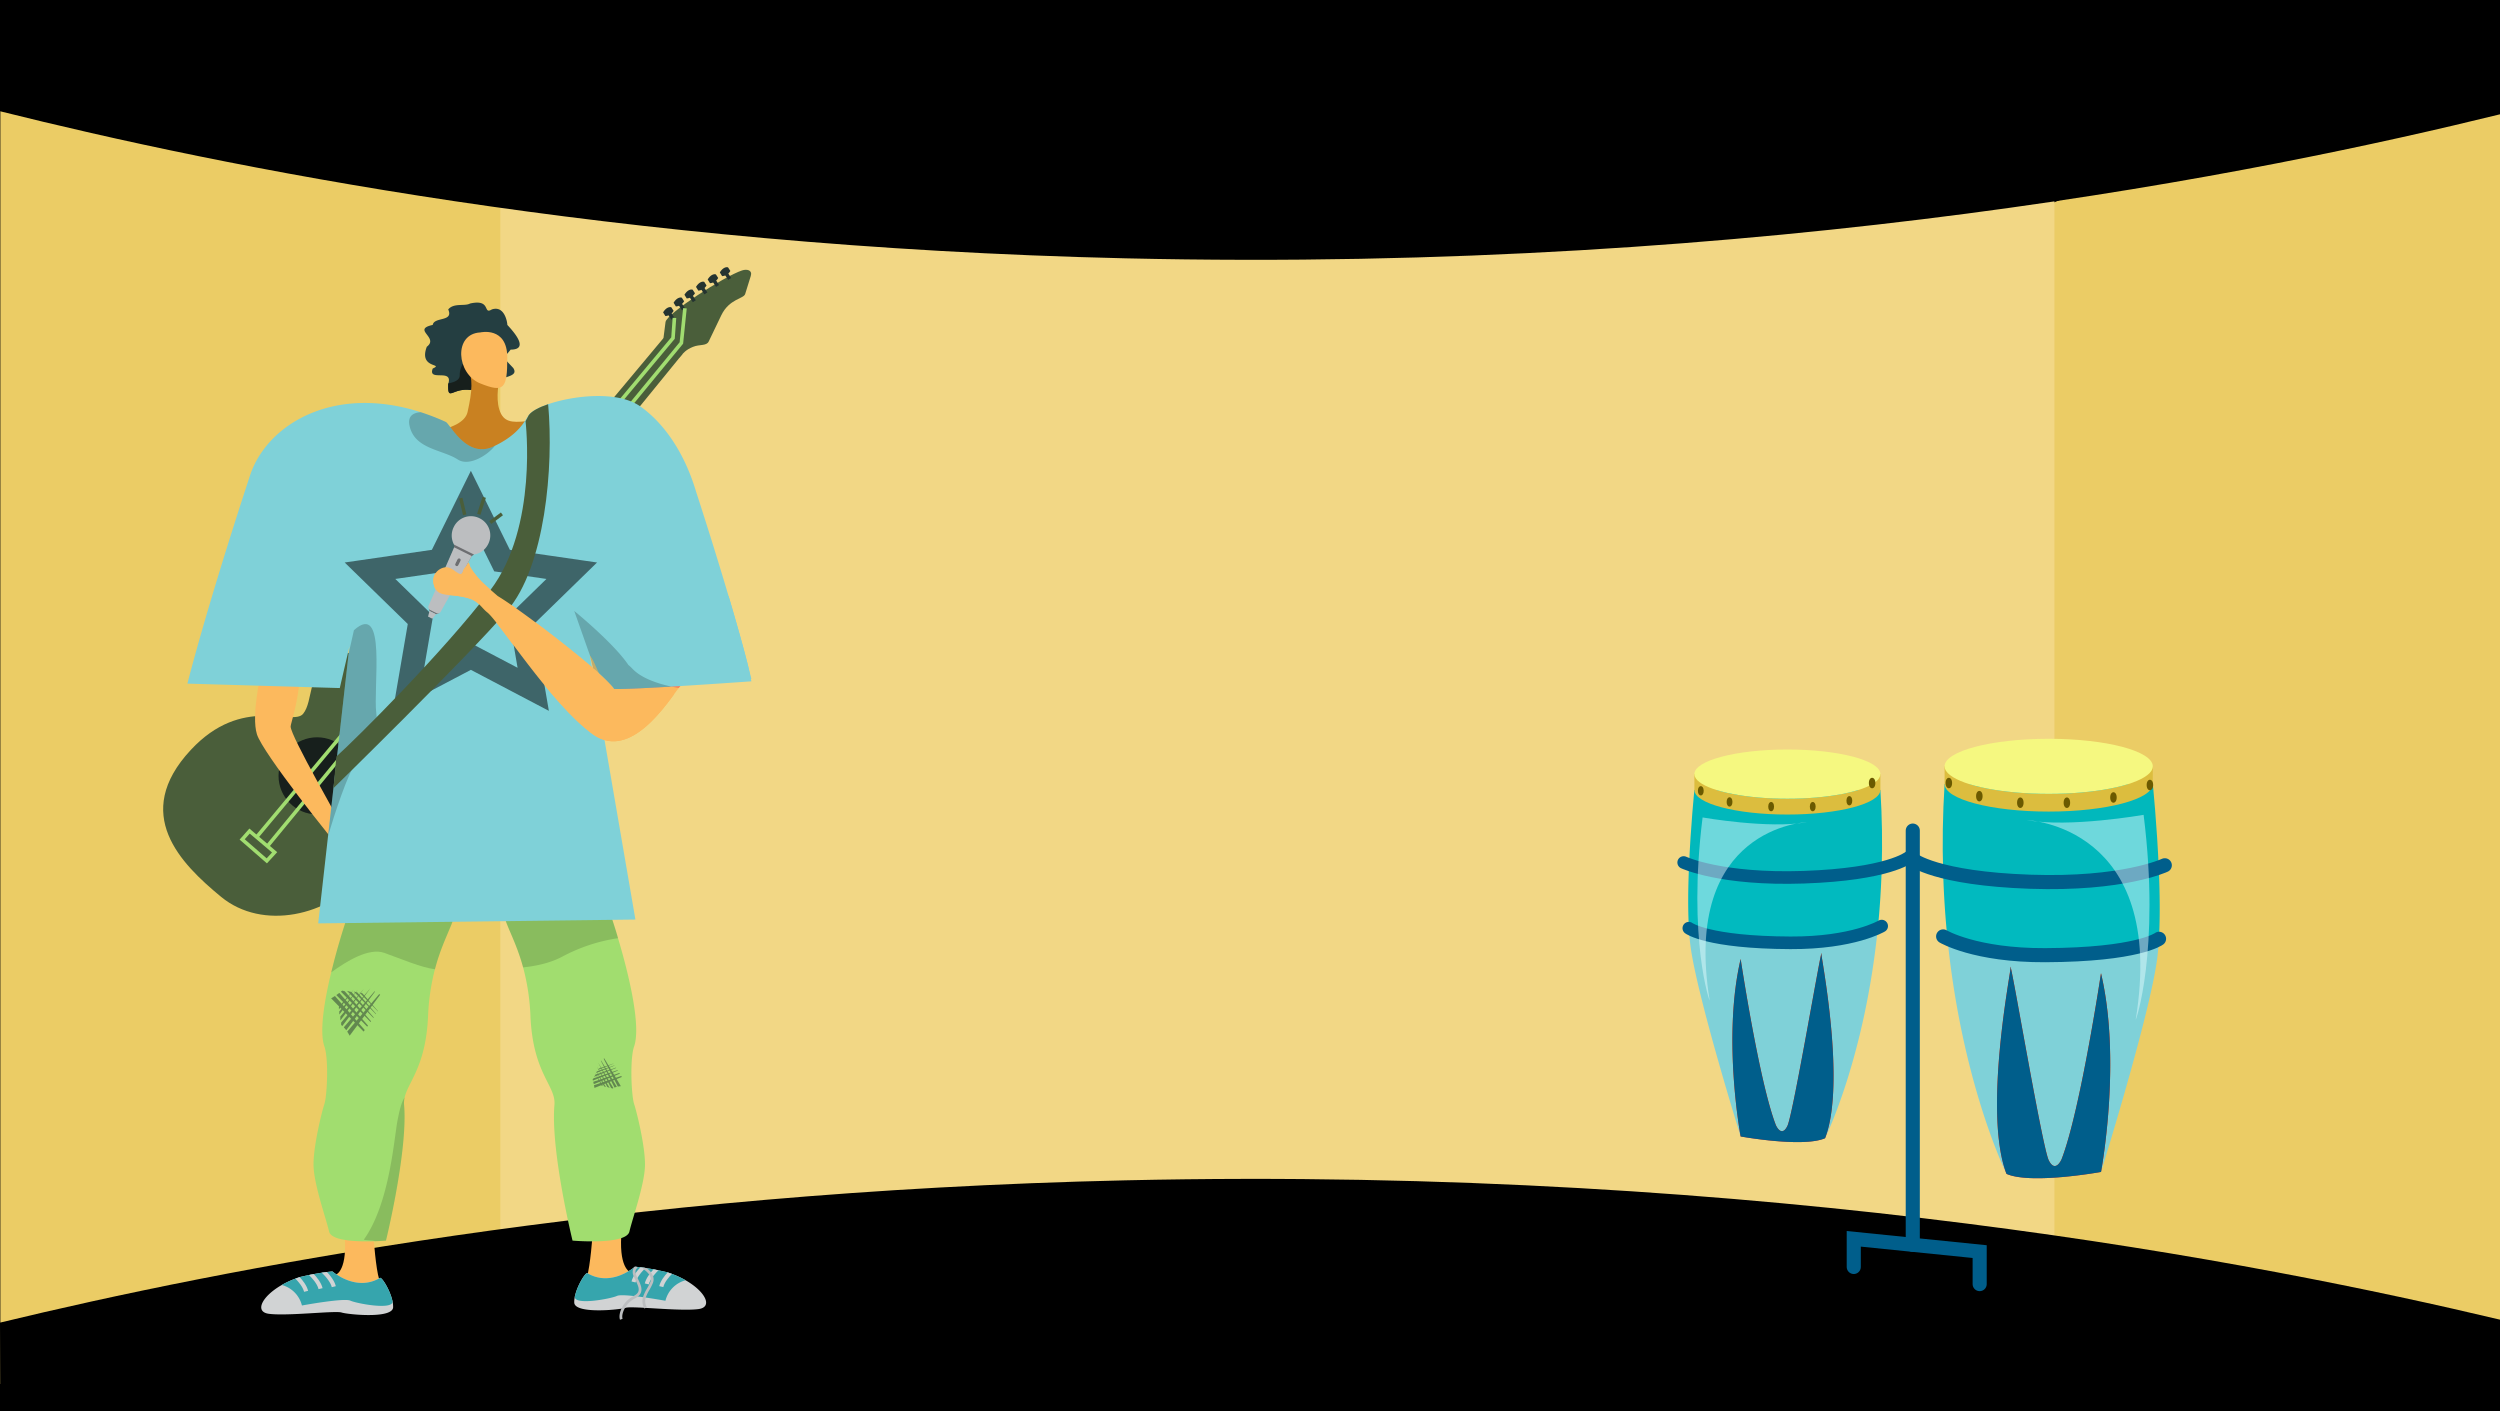 <svg xmlns="http://www.w3.org/2000/svg" xmlns:xlink="http://www.w3.org/1999/xlink" width="1366" height="771" viewBox="0 0 1366 771"><defs><style>.a,.ad,.ai,.am,.m,.s{fill:none;}.b{clip-path:url(#a);}.c{fill:#000;}.d{fill:#ebcc65;}.e{fill:#f2d785;}.f{fill:#fcb95d;}.aa,.ab,.f,.g,.h,.i,.k,.m,.n,.o,.p,.q,.r,.s,.t,.u{fill-rule:evenodd;}.g{fill:#a1dd6f;}.h,.z{opacity:0.15;}.i{fill:#4a5e3a;}.j,.k{fill:#243330;}.l,.o{fill:#171f1c;}.m{stroke:#a1dd70;stroke-width:1.974px;}.ad,.ai,.am,.m,.s{stroke-miterlimit:10;}.n{fill:#243e41;}.p{fill:#c98121;}.q{fill:#f7805c;}.ag,.r{fill:#7fd1d8;}.s{stroke:#3e6569;stroke-width:12.871px;}.u{opacity:0.2;}.v{fill:#6d6e71;}.w{fill:#bcbec0;}.x{fill:#e6e7e8;}.y{opacity:0.5;}.aa,.ac{fill:#d1d3d4;}.ab{fill:#36a5ad;}.ad{stroke:#4a5e3a;stroke-width:1.89px;}.ae{fill:#01b8bc;}.af{fill:#01babf;}.ah{fill:#e5291e;}.ai,.am{stroke:#005e8b;stroke-linecap:round;}.ai{stroke-width:7.704px;}.aj{fill:#dcbd3e;}.ak{fill:#f5f880;}.al{fill:#005e8b;}.am{stroke-width:6.882px;}.an{fill:#e9feff;opacity:0.47;}.ao{fill:#6b5a00;}</style><clipPath id="a"><rect class="a" width="1366" height="771" transform="translate(1485.908)"/></clipPath></defs><g transform="translate(-1485.908)"><g class="b"><rect class="c" width="1366" height="771" transform="translate(1485.908)"/><path class="d" d="M2851.908,9.537V768L2609.68,700.414l-32.991-6.263,1.636-558.092,30.118-25.56Z"/><path class="d" d="M1802.2,125.471l-16.051,556.371-300.044,74.4V6.188l298.845,93.571Z"/><path class="e" d="M2183.885,89.071H1759.278V706.455h849.165V89.071Z"/><path class="c" d="M1485.908,60.78c121.657,30.38,335.7,73.888,615,80.372,352.972,8.194,622.429-47.1,751-78.7V0h-1366Z"/><path class="c" d="M1485.908,722.684c121.657-29.39,335.7-71.481,615-77.753,352.972-7.928,622.429,45.568,751,76.133v47.19L1486.108,771Z"/></g><g transform="translate(-60)"><path class="f" d="M1869.7,674.592s-1.242,17.438-3.106,23.1,11.841,3.9,12.445,4.116,11.209-6.775,11.209-6.775-6.789-2.066-4.568-23.638S1869.7,674.592,1869.7,674.592Z"/><path class="f" d="M1750.01,676s1.242,17.439,3.106,23.1-11.841,3.9-12.446,4.117-11.208-6.776-11.208-6.776,6.789-2.065,4.568-23.638S1750.01,676,1750.01,676Z"/><path class="g" d="M1794.323,499.727c-1.411,6.61-6.927,15.175-10.783,29.874a121.715,121.715,0,0,0-3.743,25.672c-1.215,27.49-10.821,35.723-12.79,44.348a13.2,13.2,0,0,0-.31,4.128c2.151,25.037-9.892,74.124-9.892,74.124s-2.566.219-6.218.34c-8.716.286-23.635-.015-24.857-5.283-1.743-7.478-8.519-26.3-8.519-36.688s4.489-28.607,5.953-33.029,2.423-24.5,0-31.422c-2.761-7.9-.173-24.374,3.713-40.477,4.505-18.654,10.768-36.8,12.511-40.514,0,0,31.233-13.41,37.927-10.829S1796.406,489.97,1794.323,499.727Z"/><path class="g" d="M1898.338,636.242c0,10.383-6.777,29.21-8.52,36.688s-31.074,4.943-31.074,4.943-12.044-49.087-9.893-74.124c.913-10.663-11.689-16.707-13.1-48.476a120.906,120.906,0,0,0-4.014-26.69c-3.841-14.081-9.131-22.4-10.512-28.856-2.083-9.757,10.315-17.168,17.009-19.756S1876.16,490.8,1876.16,490.8a225.675,225.675,0,0,1,7.44,21.83c6.015,20.118,12.655,48.084,8.784,59.161-2.422,6.92-1.464,27.007,0,31.422S1898.338,625.858,1898.338,636.242Z"/><path class="h" d="M1794.323,499.727c-1.411,6.61-6.927,15.175-10.783,29.874-7.712-1-17.688-5.41-27.656-8.949-8.346-2.958-20.533,4.444-29.007,10.662,4.505-18.654,10.768-36.8,12.511-40.514,0,0,31.233-13.41,37.927-10.829S1796.406,489.97,1794.323,499.727Z"/><path class="h" d="M1883.6,512.63a93.619,93.619,0,0,0-30.591,10.15c-6.369,3.35-13.787,5.025-21.272,5.8-3.841-14.081-9.131-22.4-10.512-28.856-2.083-9.757,10.315-17.168,17.009-19.756S1876.16,490.8,1876.16,490.8A225.675,225.675,0,0,1,1883.6,512.63Z"/><path class="i" d="M1763.522,368.682c-6.428-5.05-23.27-16.94-36.485-9.47s-9.8,23.892-15.516,30.831-33.1-10.663-61.384,19.743c-32.556,35-5.5,62.061,16.554,80.23,22.7,18.705,58.88,10.429,77.212-11.822,17.393-21.111,3.918-41.605,11.021-50.226s17.762-10.12,22.21-14.534c4.471-4.435,5.681-7.322,2.946-9.575s-8.45,2.282-14.366-3.953c-5.872-6.187-3.642-16.18,1.208-22.067S1766.314,370.877,1763.522,368.682Z"/><path class="i" d="M1744.975,380.357l12.951,10.67,160.981-197.683-10.463-8.62Z"/><path class="i" d="M1908.2,186.528l1.355-10.586c.585-4.578,31.951-24.93,41.814-28.176,2.744-.9,5.752-.153,4.77,3.006l-3.072,9.88c-.834,2.68-8.706,2.579-13.055,11.637l-6.857,14.285c-1.254,2.61-4.932,1.427-8.663,2.976s-5.009,3.1-7.15,5.522S1906.348,190.351,1908.2,186.528Z"/><rect class="j" width="1.945" height="4.175" transform="matrix(0.841, -0.541, 0.541, 0.841, 1941.524, 149.422)"/><path class="k" d="M1940.47,150.883a5.507,5.507,0,0,0,4.495-2.832l-1.237-1.925c-.6-.328-2.7-.25-4.511,2.737Z"/><rect class="j" width="1.946" height="4.176" transform="matrix(0.841, -0.54, 0.54, 0.841, 1934.895, 153.262)"/><path class="k" d="M1933.842,154.723a5.508,5.508,0,0,0,4.493-2.831l-1.237-1.926c-.6-.328-2.7-.249-4.51,2.737Z"/><rect class="j" width="1.945" height="4.176" transform="translate(1928.512 157.322) rotate(-32.695)"/><path class="k" d="M1927.459,158.784a5.5,5.5,0,0,0,4.493-2.831l-1.236-1.925c-.6-.328-2.7-.25-4.51,2.739Z"/><rect class="j" width="1.945" height="4.176" transform="matrix(0.842, -0.54, 0.54, 0.842, 1922.195, 161.613)"/><path class="k" d="M1921.142,163.075a5.509,5.509,0,0,0,4.493-2.831l-1.236-1.925c-.6-.328-2.7-.251-4.509,2.738Z"/><rect class="j" width="1.945" height="4.176" transform="translate(1916.265 165.981) rotate(-32.695)"/><path class="k" d="M1915.212,167.442a5.505,5.505,0,0,0,4.493-2.83l-1.236-1.925c-.6-.329-2.7-.251-4.511,2.737Z"/><rect class="j" width="1.946" height="4.176" transform="translate(1910.531 171.227) rotate(-32.708)"/><path class="k" d="M1909.478,172.688a5.5,5.5,0,0,0,4.493-2.831l-1.236-1.925c-.6-.329-2.7-.249-4.509,2.739Z"/><circle class="l" cx="21.071" cy="21.071" r="21.071" transform="translate(1698.1 402.852)"/><path class="m" d="M1914.424,173.689l-.786,11.034L1685.7,457.888"/><path class="m" d="M1691.686,462.749,1918.211,187.4l1.946-18.96"/><path class="m" d="M1682.272,454.093l13.693,11.614-4.279,4.664-13.457-11.709Z"/><path class="f" d="M1688.774,367.091c-.355,1.066-5.682,23.8-2.486,34.1s41.193,57.876,48.65,66.4c0,0-2.287-14.952-2.242-16.015s-28.117-49.449-27.987-54.652c.045-1.775,4-11.718,5.4-29.829S1688.774,367.091,1688.774,367.091Z"/><path class="n" d="M1824.928,191.034c-3.962,5.18-5.051,3.154,1.41,10.026,2.91,4.461-4,4.525-8.91,6.884a9.372,9.372,0,0,0-2.782,1.9c-2.436,2.1-7.3,2.551-11.91,3.23-9.821-1.179-12.2,6.616-11.923-3.23.038-.129.09-.257.115-.385,2.411-8.32-11.4-.692-8.576-8.09,6.448-2.923-7.9.282-3.231-11.91,6.871-5.128-8.4-9.371,3.231-11.923.756-4.577,11.564-1.525,8.461-8.461,3.1-3.731,8.961-1.59,11.923-3.231,11.833-2.666,6.872,6.346,11.91,3.231,6.679-2.257,8.423,6.359,8.474,8.461C1826.954,181.662,1835.146,191.034,1824.928,191.034Z"/><path class="o" d="M1817.428,207.944a9.372,9.372,0,0,0-2.782,1.9c-2.436,2.1-7.3,2.551-11.91,3.23-9.821-1.179-12.2,6.616-11.923-3.23.038-.129.09-.257.115-.385,3.218-.6,6.168-1.777,6.167-4.32-.005-11.481,13.6-12.777,13.6-12.777s3.7,7.8,3.926,8.648C1814.736,201.444,1816.056,204.688,1817.428,207.944Z"/><path class="p" d="M1768.41,237.276s30.376-.434,32.979-12.151,3.038-18.107,0-24.892,17.358,7.535,17.358,7.535-2.17,9.112,0,16.055,6.943,7.083,14.32,6.362,0,22.712,0,22.712-26.426,2.866-28.4,3.82-29.313.348-30.615,0S1768.41,237.276,1768.41,237.276Z"/><path class="q" d="M1759.256,419.367c1.235.093,7.12-2.385,16.532,3.586s19.034,15.3,26.156,13.867,2.351-9.553-1.768-11.335c-3.709-1.6-10.712-3.692-9.2-6.353s4.82-2.361,8.148.009,5.984.087,4.842-1.242-9.4-6.065-11.386-6.463c-1.473-.3-8.166,1.721-11.682.871s-17.485-5.484-17.485-5.484Z"/><path class="f" d="M1808.332,181.641s14.754-3.461,14.754,13.72-1.735,19.351-14.754,14.143S1793.578,182.419,1808.332,181.641Z"/><path class="r" d="M1956.45,371.007l-.257.022c-2.324.219-20.253,1.887-38.522,3.411-1.977.166-3.962.332-5.932.49-4.308.348-8.542.68-12.5.974-10.625.785-19.25,1.29-21.959,1.109l-4.1-9.108-3.464-7.7-1.584-3.524.15,1.554,1.1,6.354,6.844,39.8,16.873,98.053-173.332,2.1,5.41-47.97,2.92-25.9,2-17.68,6.286-55.735.468-4.128-5.29,22.82-83.255-2.423s9.681-38.99,34.221-113.756c9.078-27.679,45.4-49.962,93.261-34.546a125.486,125.486,0,0,1,13.674,5.313c2.354,1.071,11.356,20.238,25.92,13.492.31-.143.619-.287.921-.438,13.3-6.414,16.337-13.733,18.518-16.737,0-.007.007-.015.015-.022.075-.091.143-.181.211-.272,1.532-1.932,5.26-3.977,10.361-5.712,13.854-4.717,37.9-7.54,50.355,1.206s23.94,24.641,30.44,46.477c10.919,33.535,22.736,72.721,28.185,94.205.09.354.173.694.256,1.026C1955.793,368.35,1956.45,371.007,1956.45,371.007Z"/><path class="f" d="M1894.58,369.364c-1.593,1.347-2.343,3.538-13.072,7.049-4.734-7.571-48.966-41.908-63.627-50.727-3.262-2.817-7.458-6.483-8.868-7.9-2.423-2.439-6.725-7.933-6.636-9.358s-7.051-7.131-8.693-7.4-2.189,3.011,1.376,4.548,4.857,4.842,3.441,7.385-4.948-3.123-8.788-3.019-8.778,4.113-6.436,10.609,9.569,3.241,19.6,6.641c4.59,1.555,6.38,5.154,9.25,7.414,6.681,5.261,34.572,49.6,57.547,66.48s45.727-25.4,48.363-26.523C1918.039,374.556,1896.172,368.018,1894.58,369.364Z"/><path class="s" d="M1803.192,271.794l17.033,34.513,38.088,5.534-27.56,26.865,6.506,37.934-34.067-17.91-34.067,17.91,6.506-37.934-27.56-26.865,38.088-5.534Z"/><path class="t" d="M1916.742,375.934c-.611.777-1.388,1.849-2.316,3.124Z"/><path class="u" d="M1740.618,416.517c-4.708,5.886-11.945,28.516-15.439,40.046l11.206-99.313,2.905-12.911c18.111-16.247,10.384,31.165,12.247,45.548S1747.01,408.525,1740.618,416.517Z"/><path class="u" d="M1816.305,243.584c-4.309,5.584-14.39,11.327-20.178,7.539-8.542-5.584-23.815-5.592-26.479-18.639-1.057-5.161,2.03-6.972,6.142-7.267a125.486,125.486,0,0,1,13.674,5.313c2.354,1.071,11.356,20.238,25.92,13.492C1815.694,243.879,1816,243.735,1816.305,243.584Z"/><path class="i" d="M1822.961,333.82c-23.25,26.864-94.862,96.845-94.862,96.845l1.623-17.348c.121-.106.241-.219.377-.332,9.742-8.708,57.75-56.323,83.7-90.477,26.313-34.613,19.265-92.325,19.265-92.325s.694-1.419,1.758-3.336c0-.007.007-.015.015-.022.075-.091.143-.181.211-.272,1.532-1.932,5.26-3.977,10.361-5.712C1848.549,255.062,1843.765,309.786,1822.961,333.82Z"/><path class="v" d="M1793.983,297.573l.085,1.484-13.69,33.8.212,1.011,3.506,1.74,1.427-.483,18.146-31.3,1.234-.829s-.606-4.089-.493-4.316S1793.983,297.573,1793.983,297.573Z"/><path class="w" d="M1784.318,334.976l-3.361-1.668a1.818,1.818,0,0,1-.857-2.359l13.968-31.892,9.6,4.765-16.954,30.41A1.819,1.819,0,0,1,1784.318,334.976Z"/><path class="w" d="M1782.156,338.077l-2.362-1.172.8-3.04,3.506,1.74Z"/><path class="w" d="M1808.028,283.223l-.188-.094a10.393,10.393,0,0,0-13.931,4.689l-.094.188a10.384,10.384,0,0,0,.168,9.567l10.92,5.42a10.385,10.385,0,0,0,7.721-5.651l.093-.188A10.393,10.393,0,0,0,1808.028,283.223Z"/><rect class="x" width="4.619" height="1.858" rx="0.92" transform="translate(1794.267 308.858) rotate(-63.603)"/><rect class="v" width="4.619" height="1.858" rx="0.92" transform="translate(1794.267 308.858) rotate(-63.603)"/><path class="q" d="M1880.763,375.383a11.065,11.065,0,0,1,.747,1.027Z"/><path class="f" d="M1914.426,379.058c-7.788,10.7-26.2,35.655-44.748,22.019-22.978-16.872-50.868-61.22-57.546-66.48-2.875-2.256-4.663-5.856-9.251-7.41a46.437,46.437,0,0,0-11.123-2c-.151-.007-.3-.023-.453-.045-2.981-.294-5.3-.717-6.807-2.46a4.76,4.76,0,0,1-.5-.649,7.189,7.189,0,0,1-.724-1.487c-2.256-6.263,2.241-10.209,6.014-10.579.121-.015.249-.023.37-.03h.053c1.652-.046,3.245.981,4.641,1.954a2.97,2.97,0,0,0,.815.574c1.214.852,2.226,1.471,2.927.965a1.356,1.356,0,0,0,.408-.475,4.193,4.193,0,0,0,.339-.807,4.316,4.316,0,0,0,.144-.627,3.946,3.946,0,0,0,.588-.966l.023-.022a.1.1,0,0,0-.015.045c.023-.038.038-.068.053-.1s.022-.023.045-.045c.045-.061.1-.114.151-.174q.112-.124.249-.249c.1-.113.211-.219.317-.324.158-.151.309-.3.46-.453a8.227,8.227,0,0,0,1.23-1.532,1.3,1.3,0,0,1,.287.724c-.083,1.427,4.218,6.92,6.64,9.357,1.412,1.419,5.607,5.086,8.867,7.9,10.587,6.369,36.6,26.049,52.015,39.338,1.7,7.312,4.12,18.042,3.886,19.091-.355,1.6,12.609.709,14.028,1.064C1888.762,385.419,1905.2,381.722,1914.426,379.058Z"/><path class="q" d="M1918.04,374.553a1.38,1.38,0,0,0-.377.3h-.007a10.311,10.311,0,0,0-.914,1.079c-1.184-.211-2.543-.468-4.014-.785-4.716.28-9.312.544-13.485.755-8.549.43-15.326.679-17.733.513v-.007c10.731-3.509,11.478-5.7,13.07-7.048a3.038,3.038,0,0,1,1.788-.136C1901.952,369.746,1918.04,374.553,1918.04,374.553Z"/><path class="r" d="M1954.646,363.755c-.083-.332-.166-.672-.256-1.026-2.416-9.525-6.085-22.533-10.371-36.982-7.618.337-15.347-.329-22.9-.707-14.4-.72-29.029-1.927-43.428-.858a9.746,9.746,0,0,1-1.529-.02,20.438,20.438,0,0,1-9.8,3.583,23,23,0,0,1-6.482-.264c.181,1.087.34,2.188.445,3.3.385,1.547.815,3.094,1.268,4.64,1.268,4.362,2.717,8.694,3.962,12.987.905,3.124,1.841,6.256,2.6,9.433l.068.294.067.1a.022.022,0,0,0,.008.015l1.426,1.955,11.04,15.182.747,1.027v.007c2.407.166,9.184-.083,17.733-.513,4.173-.211,8.769-.475,13.485-.755l4.928-.294h.007c19.25-1.185,38.787-2.581,38.787-2.581s-.091-.43-.257-1.245C1955.9,369.641,1955.371,367.143,1954.646,363.755Z"/><path class="u" d="M1896.368,369.226a22.743,22.743,0,0,1-5.184-4.113,15.707,15.707,0,0,0-1.922-1.767h0c-8.092-12.023-29.593-29.524-29.593-29.524l8.62,24.409a.022.022,0,0,0,.008.015c.053.242.732,3.071,1.6,6.777a101.413,101.413,0,0,1,10.866,10.36l.747,1.027v.007c2.407.166,9.184-.083,17.733-.513,4.173-.211,8.769-.475,13.485-.755C1907.71,374.055,1901.409,372.244,1896.368,369.226Z"/><g class="y"><path class="j" d="M1753.089,543.188l-.657.771-6.285,7.372-10.521,12.338c.292.433.57.879.832,1.342q.252.447.489.9l9.027-12.09,7.669-10.316Z"/><path class="j" d="M1750.551,541.651l-2.375,2.786-5.017,5.883-9.406,11.026a15.979,15.979,0,0,1,1.344,1.579l7.925-10.613,6.87-9.24.926-1.253Z"/><path class="j" d="M1732.975,560.6c2.828-3.782,13.94-18.651,15.225-20.481l-.02-.013-15.88,18.611.011,1.333C1732.538,560.228,1732.76,560.411,1732.975,560.6Z"/><path class="j" d="M1744.649,540.414c-.262.466-12.774,17.191-12.774,17.191l-.019-2.2Z"/><path class="j" d="M1741.506,540.657c-.209.372-10.2,13.728-10.2,13.728l-.02-1.757Z"/><path class="j" d="M1739.237,540.591c-.166.3-8.149,10.967-8.149,10.967l-.017-1.4Z"/><path class="j" d="M1745.208,562.809l-16.309-18.6q-1.016.666-2.058,1.29c4.745,4.861,11.72,12,17.751,18.161Q1744.9,563.234,1745.208,562.809Z"/><path class="j" d="M1746.979,560.375l-15.664-17.864q-.814.615-1.657,1.19c3.983,4.082,11.163,11.435,16.885,17.274Z"/><path class="j" d="M1748.663,558.026,1734.256,541.6l-1.375-.338q-.352.3-.712.586c2.747,2.816,10.708,10.974,16.209,16.582Z"/><path class="j" d="M1750.123,555.909l-12.146-13.851-2.452-.6s9.065,9.3,14.408,14.737C1750,556.1,1750.06,556,1750.123,555.909Z"/><path class="j" d="M1751.4,553.964l-10.283-11.727-1.961-.481s7.969,8.171,12.123,12.4Z"/><path class="j" d="M1752.515,552.553l-8.626-9.838-1.569-.384s6.917,7.092,10.1,10.32C1752.448,552.618,1752.481,552.585,1752.515,552.553Z"/></g><g class="y"><path class="j" d="M1875.742,578.5l.292.573,2.795,5.476,4.677,9.166c.325-.065.654-.12.989-.161.216-.027.432-.048.648-.068l-4.894-8.23-4.185-7Z"/><path class="j" d="M1874.224,579.616l1.056,2.07,2.23,4.371,4.179,8.194a10.166,10.166,0,0,1,1.252-.4c-1.02-1.717-2.651-4.46-4.3-7.225l-3.748-6.274-.509-.847Z"/><path class="j" d="M1881.063,594.526c-1.53-2.577-7.548-12.705-8.308-13.9l-.013.008,7.053,13.833.784.318C1880.738,594.692,1880.9,594.606,1881.063,594.526Z"/><path class="j" d="M1872.065,582.776c.209.267,6.974,11.667,6.974,11.667l-1.295-.524Z"/><path class="j" d="M1871.443,584.678c.167.213,5.57,9.317,5.57,9.317l-1.035-.416Z"/><path class="j" d="M1870.853,585.992c.134.17,4.45,7.443,4.45,7.443l-.827-.331Z"/><path class="j" d="M1885.33,587.89l-14.868,5.043q.144.756.256,1.52c4-1.6,9.886-3.955,14.962-5.994C1885.563,588.27,1885.447,588.08,1885.33,587.89Z"/><path class="j" d="M1884.334,586.261l-14.281,4.842q.164.627.3,1.261c3.361-1.343,9.417-3.766,14.23-5.7C1884.5,586.528,1884.416,586.394,1884.334,586.261Z"/><path class="j" d="M1883.366,584.7l-13.134,4.454-.532.724c.06.186.116.373.171.56,2.318-.926,9.036-3.612,13.661-5.474C1883.476,584.879,1883.421,584.791,1883.366,584.7Z"/><path class="j" d="M1882.48,583.332l-11.073,3.755-.95,1.291s7.653-3.056,12.142-4.865C1882.56,583.452,1882.519,583.392,1882.48,583.332Z"/><path class="j" d="M1881.648,582.114l-9.374,3.179-.759,1.033s6.728-2.687,10.215-4.095Z"/><path class="j" d="M1881.093,581.114l-7.864,2.667-.607.826s5.839-2.331,8.5-3.41C1881.115,581.169,1881.1,581.142,1881.093,581.114Z"/></g><path class="z" d="M1766.7,603.749c2.151,25.037-9.892,74.124-9.892,74.124s-2.566.219-6.218.34c.052-.521-6.187-.472-5.839-.958,14.382-20.108,16.512-56.462,18.51-65.784.46-2.146,1.591-8.681,3.749-11.85A13.2,13.2,0,0,0,1766.7,603.749Z"/><path class="aa" d="M1927.579,715.279c-6.429.86-19.439-.121-28.9-.649h-.007c-.3-.023-.581-.038-.868-.053-4.935-.264-8.768-.385-9.945-.008-.129.046-.287.083-.476.129-.468.113-1.117.241-1.909.362-7.139,1.109-25.574,2.211-25.8-3.328a13.615,13.615,0,0,1,.3-3.177c.045-.226.09-.453.151-.679.007-.015.007-.022.015-.038.068-.3.143-.611.234-.92.007-.008.007-.008.007-.015,1.63-5.72,5.577-11.765,6.452-11.244,11.712,6.973,23.167-1.275,25.528-3.154.3-.234.446-.37.446-.37s.445.03,1.29.113c.46.053,1.049.121,1.743.2.377.045.785.1,1.23.159.151.022.3.037.453.067q.543.069,1.154.159c.2.03.393.06.6.1h.008c1.109.174,2.347.385,3.712.641.853.159,1.743.332,2.687.529,1.418.286,2.943.626,4.558,1,.15.046.309.1.46.151.807.249,1.6.528,2.377.815a49.51,49.51,0,0,1,7.433,3.456l.007.008C1931.48,705.809,1935.51,714.222,1927.579,715.279Z"/><path class="ab" d="M1920.523,699.538a15.376,15.376,0,0,0-11.025,11.206s-5.04-.929-10.753-1.766c-.49-.068-1-.136-1.5-.2-.913-.128-1.841-.256-2.762-.37-.792-.1-1.577-.188-2.339-.271-4.241-.453-7.909-.619-9.1-.053-3.23,1.524-23.287,5.335-23.068.475a2.4,2.4,0,0,1,.151-.679c.007-.015.007-.022.015-.038a5.646,5.646,0,0,0,.234-.92c.007-.008.007-.008.007-.015,1.63-5.72,5.577-11.765,6.452-11.244,11.712,6.973,23.167-1.275,25.528-3.154.3-.234.446-.37.446-.37s.445.03,1.29.113c.46.053,1.049.121,1.743.2.377.045.785.1,1.23.159.151.022.3.037.453.067q.543.069,1.154.159c.2.03.393.06.6.1h.008c1.109.174,2.347.385,3.712.641.853.159,1.743.332,2.687.529,1.418.286,2.943.626,4.558,1,.15.046.309.1.46.151.807.249,1.6.528,2.377.815a49.51,49.51,0,0,1,7.433,3.456Z"/><path class="ac" d="M1898.677,692.837c-.218.2-.528.5-.905.883a22.515,22.515,0,0,0-3.547,4.535,10.616,10.616,0,0,0-.822,1.766c-.083.234-.151.475-.211.717l-2.2-.536a11.508,11.508,0,0,1,1.147-2.853v-.007a16.8,16.8,0,0,1,1.064-1.7,25.133,25.133,0,0,1,2.633-3.192c.377.045.785.1,1.23.159.151.022.3.037.453.067Q1898.066,692.747,1898.677,692.837Z"/><path class="ac" d="M1905.688,694.1c-1.26,1.184-4.5,4.49-5.275,7.7l-2.2-.536c.732-3.018,3.116-5.938,4.791-7.7C1903.854,693.735,1904.744,693.908,1905.688,694.1Z"/><path class="ac" d="M1913.083,696.074c-1.472,1.464-4.067,4.362-4.754,7.2l-2.2-.536c.694-2.9,2.92-5.705,4.573-7.478C1911.513,695.508,1912.306,695.787,1913.083,696.074Z"/><path class="w" d="M1894.482,708.4a9.288,9.288,0,0,1-1.781,1.147,12.945,12.945,0,0,0-5.32,5.147c-1.336,2.324-1.751,4.663-1.283,5.893l-1.411.536c-.558-1.464-.287-3.743.785-6.067a14.6,14.6,0,0,1,6.55-6.859c.038-.023.083-.046.121-.068,3.758-1.955,3.139-4.2,1.26-8.112q-.159-.34-.34-.7c-.211-.43-.422-.868-.626-1.306-.106-.226-.2-.452-.294-.671a5.326,5.326,0,0,1-.227-4.075,3.524,3.524,0,0,1,.445-.762c.3-.234.446-.37.446-.37s.445.03,1.29.113l.2.6a1.932,1.932,0,0,0-1.011,1.034,3.022,3.022,0,0,0-.083,1.766,7.426,7.426,0,0,0,.588,1.728q.216.441.43.883c.068.136.129.272.2.4C1896.1,702.1,1897.84,705.658,1894.482,708.4Z"/><path class="w" d="M1902.654,701.009a28.347,28.347,0,0,1-1.924,3.826,20.453,20.453,0,0,0-1.985,4.143,6.512,6.512,0,0,0,.6,5.29l-.665.362h-.007l-.657.354c-.075-.135-.143-.271-.211-.407a7.851,7.851,0,0,1-.558-5.8,20.886,20.886,0,0,1,2.173-4.686,25.741,25.741,0,0,0,1.826-3.615,4.056,4.056,0,0,0,.257-1.252,4.625,4.625,0,0,0-.883-2.792,10.567,10.567,0,0,0-2.845-2.709c-.362-.242-.6-.378-.611-.385l.362-.657q.543.069,1.154.159c.2.03.393.06.6.1h.008a12.151,12.151,0,0,1,2.3,2.234,7.264,7.264,0,0,1,1.17,2.173A5.4,5.4,0,0,1,1902.654,701.009Z"/><path class="aa" d="M1692.8,717.861c6.429.86,19.438-.121,28.9-.649h.008c.3-.023.581-.038.867-.053,4.936-.264,8.769-.385,9.946-.008.128.045.287.083.475.129.468.113,1.117.241,1.91.362,7.138,1.109,25.573,2.211,25.8-3.328a13.6,13.6,0,0,0-.3-3.177c-.046-.226-.091-.453-.151-.679-.008-.015-.008-.023-.015-.038-.068-.3-.144-.611-.234-.92-.008-.008-.008-.008-.008-.016-1.63-5.719-5.576-11.764-6.452-11.243-11.711,6.972-23.166-1.275-25.528-3.154-.294-.234-.445-.37-.445-.37s-.445.03-1.291.113c-.46.053-1.048.121-1.743.2-.377.045-.784.1-1.23.158-.151.023-.3.038-.452.068-.363.045-.747.1-1.155.159-.2.03-.392.06-.6.1h-.007q-1.664.259-3.713.641c-.853.159-1.743.332-2.686.528-1.419.287-2.943.627-4.558,1-.151.045-.309.1-.46.151-.808.249-1.6.528-2.377.815a49.51,49.51,0,0,0-7.433,3.456l-.008.008C1688.9,708.39,1684.872,716.8,1692.8,717.861Z"/><path class="ab" d="M1699.858,702.12a15.374,15.374,0,0,1,11.025,11.205s5.041-.928,10.753-1.765c.491-.068,1-.136,1.5-.2.913-.128,1.841-.257,2.762-.37.792-.1,1.577-.189,2.339-.272,4.241-.452,7.908-.618,9.1-.052,3.23,1.524,23.287,5.335,23.069.475a2.422,2.422,0,0,0-.151-.679c-.008-.015-.008-.023-.015-.038a5.669,5.669,0,0,1-.234-.92c-.008-.008-.008-.008-.008-.016-1.63-5.719-5.576-11.764-6.452-11.243-11.711,6.972-23.166-1.275-25.528-3.154-.294-.234-.445-.37-.445-.37s-.445.03-1.291.113c-.46.053-1.048.121-1.743.2-.377.045-.784.1-1.23.158-.151.023-.3.038-.452.068-.363.045-.747.1-1.155.159-.2.03-.392.06-.6.1h-.007q-1.664.259-3.713.641c-.853.159-1.743.332-2.686.528-1.419.287-2.943.627-4.558,1-.151.045-.309.1-.46.151-.808.249-1.6.528-2.377.815a49.51,49.51,0,0,0-7.433,3.456Z"/><path class="ac" d="M1721.7,695.419c.219.2.528.5.906.883a22.45,22.45,0,0,1,3.546,4.535,10.691,10.691,0,0,1,.823,1.765c.083.234.151.476.211.717l2.2-.535a11.506,11.506,0,0,0-1.147-2.853v-.007a16.973,16.973,0,0,0-1.064-1.7,25.158,25.158,0,0,0-2.634-3.192c-.377.045-.784.1-1.23.158-.151.023-.3.038-.452.068C1722.5,695.3,1722.112,695.358,1721.7,695.419Z"/><path class="ac" d="M1714.694,696.686c1.26,1.185,4.5,4.49,5.274,7.705l2.2-.536c-.732-3.018-3.117-5.939-4.792-7.7C1716.527,696.317,1715.637,696.49,1714.694,696.686Z"/><path class="ac" d="M1707.3,698.656c1.471,1.464,4.067,4.362,4.754,7.2l2.2-.536c-.7-2.9-2.921-5.7-4.573-7.478C1708.868,698.09,1708.076,698.369,1707.3,698.656Z"/><line class="ad" x1="2.153" y1="9.138" transform="translate(1797.672 272.147)"/><line class="ad" y1="9.287" x2="2.972" transform="translate(1807.515 271.723)"/><line class="ad" y1="4.729" x2="6.361" transform="translate(1813.803 280.778)"/></g><path class="ae" d="M2514.065,474.409c-11.333,3.992-26.795,6.171-26.795,6.171-46.41,2.478-68.595-2.707-78.505-6.744.9-22.208,2.959-42.212,2.959-42.212h101.63C2514.295,446.581,2514.478,460.874,2514.065,474.409Z"/><path class="af" d="M2514.065,474.409c-.321,11.539-1.078,22.528-2.133,32.921a177.377,177.377,0,0,1-24.662,5.46c-46.548,2.454-68.709-2.753-78.6-6.79-.528-9.866-.367-21.291.092-32.164,9.91,4.037,32.1,9.222,78.505,6.744C2487.27,480.58,2502.732,478.4,2514.065,474.409Z"/><path class="ag" d="M2483.186,621.761c11.4-29.869-2.156-98.349-2-100.208.872-10.048-15.37,86.925-18.651,93.647s-6.309-.482-6.309-.482C2447.1,591.18,2437,523.962,2437,523.962c-9.933,42.3-.412,94.748-.023,96.927-.8-2.615-23.56-75.821-27.345-103.648-.459-3.4-.781-7.181-.964-11.241,9.888,4.037,32.049,9.244,78.6,6.79a177.377,177.377,0,0,0,24.662-5.46C2504.958,576.131,2484.563,618.939,2483.186,621.761Z"/><path class="ah" d="M2483.255,621.6c-.023.046-.046.115-.069.161s-.045.114-.068.16c-11.747,5.162-44.621-.688-46.067-.94l-.046-.023a.178.178,0,0,0-.023-.069,1.146,1.146,0,0,0-.045-.207c-.734-4.129-9.659-55.288.068-96.72,0,0,10.1,67.218,19.225,90.756,0,0,3.029,7.2,6.309.482s19.523-103.7,18.651-93.647C2481.03,523.412,2494.542,591.662,2483.255,621.6Z"/><line class="ai" y2="226.332" transform="translate(2531.048 453.832)"/><path class="ai" d="M2498.8,692.268V676.889l68.8,6.987v17.753"/><path class="aj" d="M2411.724,422.975v8.649c0,7.41,22.758,13.443,50.815,13.443,28.08,0,50.815-6.033,50.815-13.443v-8.649Zm50.815,13.444c-15.589,0-29.529-1.862-38.85-4.8h77.705C2492.078,434.557,2478.145,436.419,2462.539,436.419Z"/><path class="ak" d="M2513.354,422.975c0,1.514-.963,2.982-2.707,4.313-6.813,5.322-25.763,9.131-48.108,9.131-22.321,0-41.294-3.809-48.108-9.131-1.743-1.331-2.707-2.8-2.707-4.313,0-7.433,22.758-13.444,50.815-13.444C2490.619,409.531,2513.354,415.542,2513.354,422.975Z"/><path class="al" d="M2483.255,621.6c-.023.046-.046.115-.069.161s-.045.114-.068.16c-11.747,5.162-44.621-.688-46.067-.94l-.046-.023a.178.178,0,0,0-.023-.069,1.146,1.146,0,0,0-.045-.207c-.734-4.129-9.659-55.288.068-96.72,0,0,10.1,67.218,19.225,90.756,0,0,3.029,7.2,6.309.482s19.523-103.7,18.651-93.647C2481.03,523.412,2494.542,591.662,2483.255,621.6Z"/><path class="am" d="M2405.865,471.267s20.358,9.617,65.72,8.042c46.1-1.6,57.3-10.884,57.3-10.884"/><path class="am" d="M2408.673,507.159s10.16,7.8,55.55,8c34.252.152,49.842-9.161,49.842-9.161"/><path class="an" d="M2420.048,546.532c.307,1.9-12.165-33.291-3.842-99.874,0,0,36.493,6.4,56.98,2.561C2473.186,449.219,2404.682,451.779,2420.048,546.532Z"/><ellipse class="ao" cx="1.587" cy="2.561" rx="1.587" ry="2.561" transform="translate(2413.633 429.532)"/><ellipse class="ao" cx="1.587" cy="2.561" rx="1.587" ry="2.561" transform="translate(2429.344 435.614)"/><ellipse class="ao" cx="1.587" cy="2.561" rx="1.587" ry="2.561" transform="translate(2452.072 438.175)"/><ellipse class="ao" cx="1.587" cy="2.561" rx="1.587" ry="2.561" transform="translate(2474.8 438.175)"/><ellipse class="ao" cx="1.587" cy="2.561" rx="1.587" ry="2.561" transform="translate(2494.807 434.974)"/><ellipse class="ao" cx="1.777" cy="2.867" rx="1.777" ry="2.867" transform="translate(2507.055 424.987)"/><path class="ae" d="M2547.637,476.3c12.686,4.467,29.994,6.907,29.994,6.907,51.95,2.774,76.783-3.03,87.876-7.549-1-24.859-3.312-47.252-3.312-47.252H2548.433C2547.38,445.147,2547.175,461.145,2547.637,476.3Z"/><path class="af" d="M2547.637,476.3c.359,12.916,1.207,25.217,2.388,36.85a198.538,198.538,0,0,0,27.606,6.112c52.1,2.747,76.911-3.082,87.979-7.6.591-11.043.411-23.832-.1-36-11.093,4.519-35.926,10.323-87.876,7.549C2577.631,483.2,2560.323,480.764,2547.637,476.3Z"/><path class="ag" d="M2582.2,641.238c-12.763-33.435,2.414-110.089,2.234-112.17-.976-11.247,17.206,97.3,20.878,104.826s7.062-.54,7.062-.54c10.22-26.347,21.52-101.589,21.52-101.589,11.119,47.353.462,106.058.025,108.5.9-2.927,26.373-84.872,30.611-116.021.513-3.8.873-8.038,1.078-12.583-11.068,4.519-35.875,10.348-87.979,7.6a198.538,198.538,0,0,1-27.606-6.112C2557.832,590.161,2580.661,638.08,2582.2,641.238Z"/><path class="ah" d="M2582.125,641.058c.025.052.051.129.077.18s.051.128.077.18c13.148,5.778,49.947-.77,51.565-1.053l.052-.026a.207.207,0,0,1,.025-.077,1.31,1.31,0,0,1,.052-.231c.821-4.622,10.811-61.888-.077-108.266,0,0-11.3,75.242-21.52,101.589,0,0-3.39,8.064-7.062.54s-21.854-116.073-20.878-104.826C2584.616,531.149,2569.491,607.546,2582.125,641.058Z"/><path class="aj" d="M2548.433,418.722V428.4c0,8.295,25.449,15.049,56.881,15.049,31.406,0,56.881-6.754,56.881-15.049v-9.681Zm13.388,9.681H2648.8c-10.434,3.284-26.038,5.368-43.488,5.368C2587.845,433.771,2572.248,431.687,2561.821,428.4Z"/><path class="ak" d="M2548.433,418.722c0,1.7,1.079,3.339,3.03,4.828,7.627,5.958,28.839,10.221,53.851,10.221,24.986,0,46.223-4.263,53.851-10.221,1.951-1.489,3.03-3.133,3.03-4.828,0-8.32-25.475-15.049-56.881-15.049C2573.882,403.673,2548.433,410.4,2548.433,418.722Z"/><path class="al" d="M2582.125,641.058c.025.052.051.129.077.18s.051.128.077.18c13.148,5.778,49.947-.77,51.565-1.053l.052-.026a.207.207,0,0,1,.025-.077,1.31,1.31,0,0,1,.052-.231c.821-4.622,10.811-61.888-.077-108.266,0,0-11.3,75.242-21.52,101.589,0,0-3.39,8.064-7.062.54s-21.854-116.073-20.878-104.826C2584.616,531.149,2569.491,607.546,2582.125,641.058Z"/><path class="ai" d="M2668.754,472.779s-22.788,10.765-73.566,9c-51.6-1.791-64.14-12.183-64.14-12.183"/><path class="ai" d="M2665.61,512.955s-11.373,8.733-62.181,8.958c-38.34.171-55.792-10.255-55.792-10.255"/><path class="an" d="M2652.878,557.029c-.344,2.122,13.616-37.266,4.3-111.8,0,0-40.849,7.167-63.782,2.867C2593.4,448.1,2670.077,450.965,2652.878,557.029Z"/><ellipse class="ao" cx="1.777" cy="2.867" rx="1.777" ry="2.867" transform="translate(2658.84 426.062)"/><ellipse class="ao" cx="1.777" cy="2.867" rx="1.777" ry="2.867" transform="translate(2638.918 432.87)"/><ellipse class="ao" cx="1.777" cy="2.867" rx="1.777" ry="2.867" transform="translate(2613.477 435.737)"/><ellipse class="ao" cx="1.777" cy="2.867" rx="1.777" ry="2.867" transform="translate(2588.036 435.737)"/><ellipse class="ao" cx="1.777" cy="2.867" rx="1.777" ry="2.867" transform="translate(2565.641 432.153)"/><ellipse class="ao" cx="1.777" cy="2.867" rx="1.777" ry="2.867" transform="translate(2548.979 424.987)"/></g></svg>